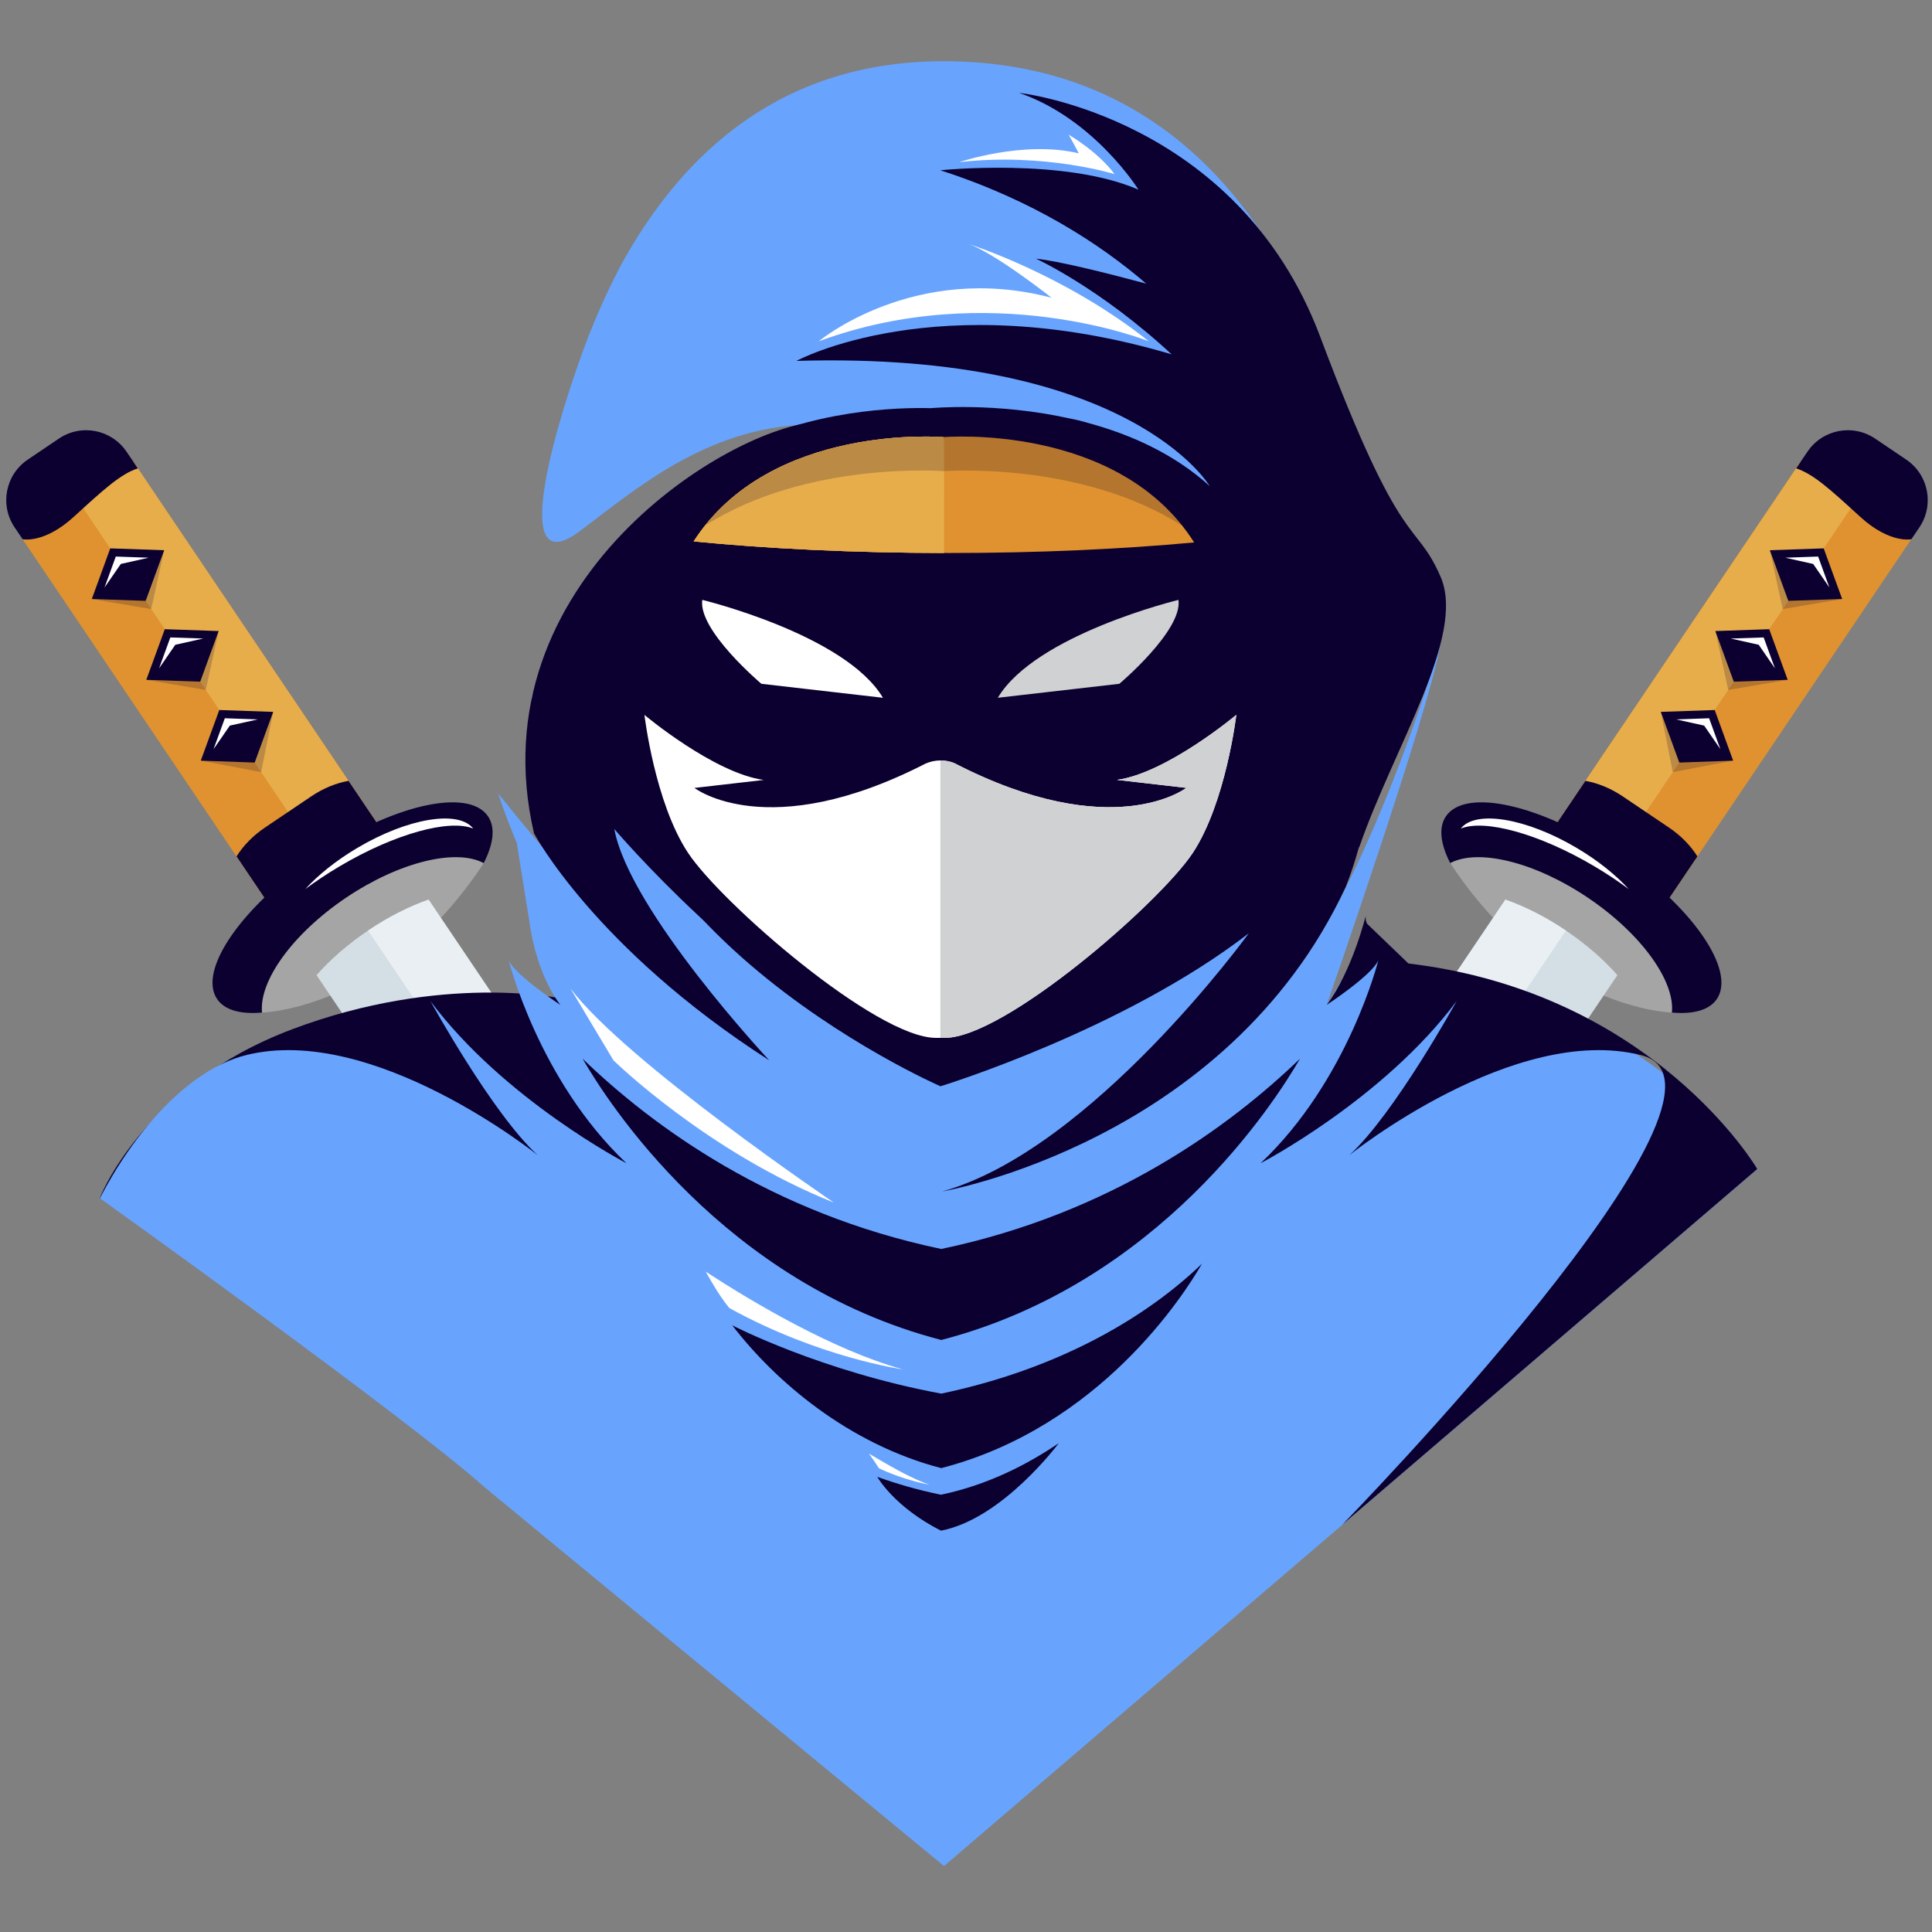 <?xml version="1.0" encoding="utf-8"?>
<!-- Generator: Adobe Illustrator 23.1.0, SVG Export Plug-In . SVG Version: 6.00 Build 0)  -->
<svg version="1.1" xmlns="http://www.w3.org/2000/svg" xmlns:xlink="http://www.w3.org/1999/xlink" x="0px" y="0px"
	 viewBox="0 0 300 300" style="enable-background:new 0 0 300 300;" xml:space="preserve">
<rect x="0" y="0" width="300" height="300" fill="#808080" stroke="none"/>
<style type="text/css">
	.st0{fill:#A5A5A5;}
	.st1{fill:#4D4D4D;}
	.st2{fill:#DF922F;}
	.st3{fill:#E7AD4B;}
	.st4{opacity:0.2;fill:#0C0030;}
	.st5{fill:#0C0030;}
	.st6{fill:#FFFFFF;}
	.st7{fill:#D3DEE5;}
	.st8{opacity:0.5;fill:#FFFFFF;}
	.st9{fill:#6C3E94;}
	.st10{fill:#68A4FD;}
	.st11{fill:#CFD1D2;}
</style>
<g id="Layer_1">
</g>
<g id="OBJECTS">
	<g>
		<path class="st0" d="M40.7,157.23c0,0,19.45-0.43,34.42-23.21C71.49,118.9,29.27,146.63,40.7,157.23z"/>
		<g>
			<g>
				<polygon class="st1" points="44.72,135.32 44.72,135.32 44.72,135.32 44.72,135.32 				"/>
				<polygon class="st1" points="44.72,135.32 44.72,135.32 44.72,135.32 44.72,135.32 				"/>
				<g>
					<g>
						<path class="st2" d="M14.93,74.16L7.76,79c-1.89,1.28-3.39,2.84-4.43,4.47l0.91,1.34l4.61,6.84l35.77,53.05l17.4-11.73
							l-35.87-53.2l-4.51-6.69l-0.9-1.34C18.83,72.08,16.82,72.89,14.93,74.16z"/>
						<path class="st3" d="M20.74,71.75c-1.91,0.34-3.92,1.14-5.81,2.42l-2.94,3.37l39.31,58.3l11.2-2.15L26.22,79.87l-4.56-6.77
							L20.74,71.75z"/>
					</g>
					<g>
						<g>
							<polygon class="st4" points="17.98,86.42 14.26,93.01 23.48,94.58 25.49,85.44 							"/>
							<polygon class="st5" points="17.12,85.15 14.26,93.01 22.62,93.3 25.49,85.44 							"/>
							<polygon class="st6" points="18.76,87.57 23.09,86.6 17.98,86.42 16.23,91.23 							"/>
						</g>
						<g>
							<polygon class="st4" points="26.45,98.98 22.72,105.56 31.95,107.13 33.95,97.99 							"/>
							<polygon class="st5" points="25.59,97.7 22.72,105.56 31.09,105.85 33.95,97.99 							"/>
							<polygon class="st6" points="27.22,100.12 31.56,99.15 26.45,98.98 24.7,103.78 							"/>
						</g>
						<g>
							<polygon class="st4" points="35.05,111.74 31.18,118.11 40.55,119.89 42.42,110.54 							"/>
							<polygon class="st5" points="34.05,110.25 31.18,118.11 39.55,118.41 42.42,110.54 							"/>
							<polygon class="st6" points="35.69,112.67 40.02,111.71 34.91,111.53 33.16,116.33 							"/>
						</g>
						<path class="st5" d="M49.25,132.8c-11.62,7.83-18.58,17.83-15.54,22.33c1.18,1.74,3.68,2.39,6.98,2.1
							c-0.51-4.84,4.68-12.19,13.02-17.82c8.34-5.62,17.11-7.68,21.4-5.39c1.51-2.95,1.85-5.52,0.67-7.26
							C72.75,122.26,60.87,124.97,49.25,132.8z"/>
						<g>
							<path class="st7" d="M57.14,144.5c-3.16,2.13-5.87,4.51-7.99,6.92l33.43,49.57l17.4-11.73l-33.43-49.57
								C63.53,140.75,60.31,142.36,57.14,144.5z"/>
							<path class="st8" d="M99.98,189.25l-33.43-49.57c-3.02,1.07-6.24,2.68-9.41,4.82l34.14,50.62L99.98,189.25z"/>
						</g>
					</g>
					<path class="st5" d="M9.15,68.1l-4.84,3.27c-3.47,2.34-4.38,7.04-2.05,10.51l0.24,0.35l1.01,1.5c0,0,3.34,0.74,7.97-3.5
						c4.63-4.24,7.28-6.65,9.92-7.5l-0.49-0.73l-1.01-1.49l-0.24-0.35C17.32,66.68,12.62,65.76,9.15,68.1z"/>
					<path class="st5" d="M61.36,131.99l-7.24-10.74c-1.91,0.34-3.92,1.14-5.81,2.42l-7.16,4.83c-1.89,1.27-3.39,2.84-4.42,4.48
						l7.66,11.36l8.7-5.87C56.47,135.68,59.1,133.55,61.36,131.99z"/>
				</g>
				<path class="st6" d="M52.77,134.5c-1.93,1.14-3.73,2.34-5.37,3.56c2.01-2.2,4.78-4.44,8.09-6.4c7.85-4.65,15.73-5.92,17.99-3
					C69.8,127.16,61.38,129.41,52.77,134.5z"/>
			</g>
		</g>
	</g>
	<g>
		<path class="st0" d="M259.61,157.23c0,0-19.45-0.43-34.42-23.21C228.81,118.9,271.04,146.63,259.61,157.23z"/>
		<g>
			<g>
				<polygon class="st1" points="255.59,135.32 255.59,135.32 255.59,135.32 255.59,135.32 				"/>
				<polygon class="st1" points="255.59,135.32 255.59,135.32 255.59,135.32 255.59,135.32 				"/>
				<g>
					<g>
						<path class="st2" d="M285.38,74.16l7.16,4.83c1.89,1.28,3.39,2.84,4.43,4.47l-0.91,1.34l-4.61,6.84l-35.77,53.05l-17.4-11.73
							l35.87-53.2l4.51-6.69l0.9-1.34C281.48,72.08,283.49,72.89,285.38,74.16z"/>
						<path class="st3" d="M279.57,71.75c1.91,0.34,3.92,1.14,5.81,2.42l2.94,3.37L249,135.84l-11.2-2.15l36.29-53.82l4.56-6.77
							L279.57,71.75z"/>
					</g>
					<g>
						<g>
							<polygon class="st4" points="282.32,86.42 286.05,93.01 276.82,94.58 274.82,85.44 							"/>
							<polygon class="st5" points="283.18,85.15 286.05,93.01 277.69,93.3 274.82,85.44 							"/>
							<polygon class="st6" points="281.55,87.57 277.21,86.6 282.32,86.42 284.07,91.23 							"/>
						</g>
						<g>
							<polygon class="st4" points="273.86,98.98 277.59,105.56 268.36,107.13 266.36,97.99 							"/>
							<polygon class="st5" points="274.72,97.7 277.59,105.56 269.22,105.85 266.36,97.99 							"/>
							<polygon class="st6" points="273.09,100.12 268.75,99.15 273.86,98.98 275.61,103.78 							"/>
						</g>
						<g>
							<polygon class="st4" points="265.25,111.74 269.12,118.11 259.75,119.89 257.89,110.54 							"/>
							<polygon class="st5" points="266.26,110.25 269.12,118.11 260.76,118.41 257.89,110.54 							"/>
							<polygon class="st6" points="264.62,112.67 260.29,111.71 265.39,111.53 267.14,116.33 							"/>
						</g>
						<path class="st5" d="M251.05,132.8c11.62,7.83,18.58,17.83,15.54,22.33c-1.18,1.74-3.68,2.39-6.98,2.1
							c0.51-4.84-4.68-12.19-13.02-17.82c-8.34-5.62-17.11-7.68-21.4-5.39c-1.51-2.95-1.85-5.52-0.67-7.26
							C227.56,122.26,239.43,124.97,251.05,132.8z"/>
						<g>
							<path class="st7" d="M243.16,144.5c3.16,2.13,5.87,4.51,7.99,6.92l-33.43,49.57l-17.4-11.73l33.43-49.57
								C236.77,140.75,240,142.36,243.16,144.5z"/>
							<path class="st8" d="M200.33,189.25l33.43-49.57c3.02,1.07,6.24,2.68,9.41,4.82l-34.14,50.62L200.33,189.25z"/>
						</g>
					</g>
					<path class="st5" d="M291.16,68.1l4.84,3.27c3.47,2.34,4.38,7.04,2.05,10.51l-0.24,0.35l-1.01,1.5c0,0-3.34,0.74-7.97-3.5
						c-4.63-4.24-7.28-6.65-9.92-7.5l0.49-0.73l1.01-1.49l0.24-0.35C282.98,66.68,287.69,65.76,291.16,68.1z"/>
					<path class="st5" d="M238.94,131.99l7.24-10.74c1.91,0.34,3.92,1.14,5.81,2.42l7.16,4.83c1.89,1.27,3.39,2.84,4.42,4.48
						l-7.66,11.36l-8.7-5.87C243.84,135.68,241.2,133.55,238.94,131.99z"/>
				</g>
				<path class="st6" d="M247.54,134.5c1.93,1.14,3.73,2.34,5.37,3.56c-2.01-2.2-4.78-4.44-8.09-6.4c-7.85-4.65-15.73-5.92-17.99-3
					C230.51,127.16,238.93,129.41,247.54,134.5z"/>
			</g>
		</g>
	</g>
	<path class="st5" d="M45.38,159.82c-23.31,8.78-29.89,26.23-29.89,26.23s65.86,15.8,83.53,11.41s-9.86-30.73-9.86-30.73l-2.09-11.7
		C87.08,155.03,68.69,151.04,45.38,159.82z"/>
	<path class="st9" d="M143.54,133.9"/>
	<g>
		<path class="st5" d="M146.51,63.47c0,0-45.46-3.9-52.98,34.26c-8.73,44.29,52.5,70.94,52.5,70.94s62.2-26.66,53.47-70.94
			C191.97,59.57,146.51,63.47,146.51,63.47z"/>
		<path class="st10" d="M218.4,150.54l-5.12-5.56c-1.4,1.74-2.27,2.85-2.27,2.85l-4.99,8.2c0,0,15.98-45.92,17.58-55.7
			c-11.42,36.65-21.73,49.57-21.73,49.57l21.73-49.57c0.05-0.32,0.11-0.61,0.18-0.87c-1.04-7.64-16.5-39.22-16.5-39.22v0.02
			c-8.29-25.72-25.89-50.75-60.76-50.75c-24.71,0-40.26,13.72-50.09,31.64c-0.86,1.62-3.6,6.96-5.97,13.51
			c-5.38,14.9-10.66,35.37-0.54,27.89c7.7-5.69,18.6-15.47,33.78-16.53c0,0-21.44,5.32-34.99,27.13c0,0-5.11,11.84-6.2,15.2
			c3.1,5.96,6.45,12.12,9.28,16.71l-7.53,6.53c0,0-3.25-3.82-6.93-8.41c0.89,2.61,1.88,5.25,2.97,7.85
			c0.01,0.12,0.01,0.22,0.02,0.34l1.88,11.68c0,0,0.8,7.64,4.81,12.99c0,0-7.09-4.65-8.02-6.94c0,0,4.63,18.63,18.29,31.53
			c0,0-19.04-9.9-30.44-25.18c0,0,9.64,17.54,16.66,23.93c0,0-25.55-20.54-45.34-15.53c-9.17,2.32-17.54,12.31-22.65,22.21
			c0,0,47.97,34.32,59.68,44.83l71.4,58.87l126.31-108.24C272.87,181.52,256.87,155.92,218.4,150.54z"/>
		<path class="st5" d="M199.49,97.73c8.73,44.29-53.47,70.94-53.47,70.94s-61.23-26.66-52.5-70.94
			c7.53-38.16,52.98-34.26,52.98-34.26S191.97,59.57,199.49,97.73z"/>
	</g>
	<path class="st5" d="M137.63,161.56c-30.8-20.09-36.77-27.4-38.59-57.71c-1.83-30.31,28.06-38.33,28.06-38.33
		c-13.35,0.5-53.3,24.56-44.18,63.88c0,0,9.46,17.87,36.52,35.24c0,0-21.71-23.21-24.05-35.91c0,0,20.96,24.63,41.42,33.57"/>
	<path class="st5" d="M146.16,193.94c-26.37-5.52-44.75-18.98-55.7-29.55c3.82,6.63,21.84,34.9,55.7,43.68
		c33.87-8.77,51.88-37.05,55.7-43.68C190.92,174.95,172.53,188.41,146.16,193.94z"/>
	<path class="st5" d="M146.16,216.4c19.17-4.02,32.53-12.49,40.49-20.18c-2.78,4.82-15.87,25.37-40.49,31.75
		c-14.45-3.75-25.83-13.54-32.46-22.18C113.7,205.8,127.48,212.94,146.16,216.4z"/>
	<path class="st5" d="M146.11,237.68c9.59-1.83,18.29-13.58,18.29-13.58c-5.09,3.44-11.17,6.51-18.29,8
		c-3.58-0.73-6.91-1.71-9.88-2.77C136.23,229.34,138.81,233.97,146.11,237.68z"/>
	<path class="st5" d="M223.69,89.55c-4.01-9.18-5.82-3.01-18.68-37.24c-12.86-34.24-46.77-37.89-46.77-37.89
		c11.69,4.01,18.54,15.03,18.54,15.03c-11.52-5.01-30.77-3.01-30.77-3.01c14.42,4.64,24.85,11.48,31.97,17.6
		c-6.45-1.73-13.68-3.52-17.11-3.87c0,0,9.84,4.47,21.06,14.85c-36.51-10.81-58.26,1.02-58.26,1.02
		c51.89-1.54,64.17,19.44,64.17,19.44c-5.48-4.98-12.21-7.98-18.72-9.76c-1.06-0.32-2.05-0.56-2.96-0.73
		c-11.54-2.58-21.63-1.61-21.63-1.61s19.9,13,39.43,24.86c4.43,2.69,8.24,6.39,11.49,10.51c0.12,1.63,0.15,3.33,0.04,5.1
		c-1.83,30.31-18.67,44.73-49.47,64.83c0,0,28.36-8.67,47.9-23.77c0,0-24.32,33.59-47.61,40.1c0,0,44.18-7.6,62.65-47.28
		c0.82-2.06,1.49-4.14,2.07-6.23c0.01,0.06,0.02,0.09,0.02,0.09C216.43,116,227.7,98.74,223.69,89.55z"/>
	<path class="st5" d="M272.87,181.52c0,0-16.05-27.39-54.17-31.91l-6.4-6.15c0,0-0.34-0.45-0.22-1.3l0,0c0,0-2.06,8.53-6.07,13.88
		c0,0,7.08-4.65,8.02-6.94c0,0-4.63,18.63-18.29,31.53c0,0,19.04-9.9,30.44-25.18c0,0-9.65,17.54-16.66,23.93
		c0,0,25.55-20.54,45.34-15.53c19.79,5.01-46.38,72.85-46.41,72.88L272.87,181.52z"/>
	<g>
		<path class="st11" d="M154.94,108.35l18.87-2.17c0,0,9.85-8.29,9.18-13.03C182.99,93.15,160.79,98.52,154.94,108.35z"/>
		<path class="st6" d="M137.1,108.35l-18.87-2.17c0,0-9.85-8.29-9.18-13.03C109.05,93.15,131.26,98.52,137.1,108.35z"/>
		<path class="st6" d="M191.97,111c0,0-10.78,9.04-18.53,10.1l10.77,1.24c0,0-11.42,8.86-36.08-3.87c-0.64-0.25-1.36-0.39-2.11-0.39
			c-0.84,0-1.61,0.19-2.3,0.49c-24.53,12.59-35.89,3.78-35.89,3.78l10.77-1.24c-7.76-1.06-18.53-10.1-18.53-10.1
			s1.6,13.64,6.78,21.44c5.17,7.8,29.21,28.71,38.47,28.71h1.41c9.26,0,33.3-20.91,38.48-28.71C190.36,124.64,191.97,111,191.97,111
			z"/>
		<path class="st11" d="M173.44,121.1l10.77,1.24c0,0-11.42,8.86-36.08-3.87c-0.64-0.25-1.36-0.39-2.11-0.39h0v43.07h0.7
			c9.26,0,33.3-20.91,38.48-28.71c5.17-7.8,6.78-21.44,6.78-21.44S181.2,120.04,173.44,121.1z"/>
	</g>
	<path class="st2" d="M147.42,85.87c13.83,0,26.78-0.6,38.01-1.64c-11.86-18.65-38.91-16.35-38.91-16.35s-26.9-2.3-38.81,16.19
		C119.32,85.21,132.88,85.87,147.42,85.87z"/>
	<path class="st3" d="M146.57,68.86l-0.05-0.98c0,0-26.9-2.3-38.81,16.19c11.38,1.12,24.65,1.77,38.86,1.79V68.86z"/>
	<path class="st3" d="M146.57,68.86l-0.05-0.98c0,0-26.9-2.3-38.81,16.19c11.38,1.12,24.65,1.77,38.86,1.79V68.86z"/>
	<path class="st4" d="M183.56,81.63c-12.6-15.82-37.04-13.75-37.04-13.75s-24.41-2.07-37.01,13.71c15.78-10.07,37-8.43,37-8.43
		S167.77,71.53,183.56,81.63z"/>
	<path class="st6" d="M150.27,37.84c0,0,14.94,4.66,28.12,15.16c0,0-24.49-9.89-51.26,0c0,0,14.87-12.4,36.16-6.76
		C163.3,46.23,154.41,39.22,150.27,37.84z"/>
	<path class="st6" d="M173.07,27.04c0,0-10.87-3.38-24.11-1.86c0,0,10-3.42,18.55-1.37c0,0-0.99-1.9-1.57-2.89
		C165.93,20.91,170.41,23.47,173.07,27.04z"/>
	<path class="st6" d="M88.57,153.47l6.69,11.18c0,0,14.51,14.22,34.21,22.08C129.47,186.72,97.15,164.86,88.57,153.47z"/>
	<path class="st6" d="M109.58,197.46c1.11,1.96,2.24,3.9,3.67,5.65c13.97,7.72,26.91,9.52,26.91,9.52
		C129.39,209.63,117.08,202.34,109.58,197.46z"/>
	<path class="st6" d="M134.93,225.72c0.54,0.74,1.06,1.5,1.56,2.28c4.24,1.98,7.82,2.53,7.82,2.53
		C141.42,229.57,137.74,227.38,134.93,225.72z"/>
</g>
</svg>
